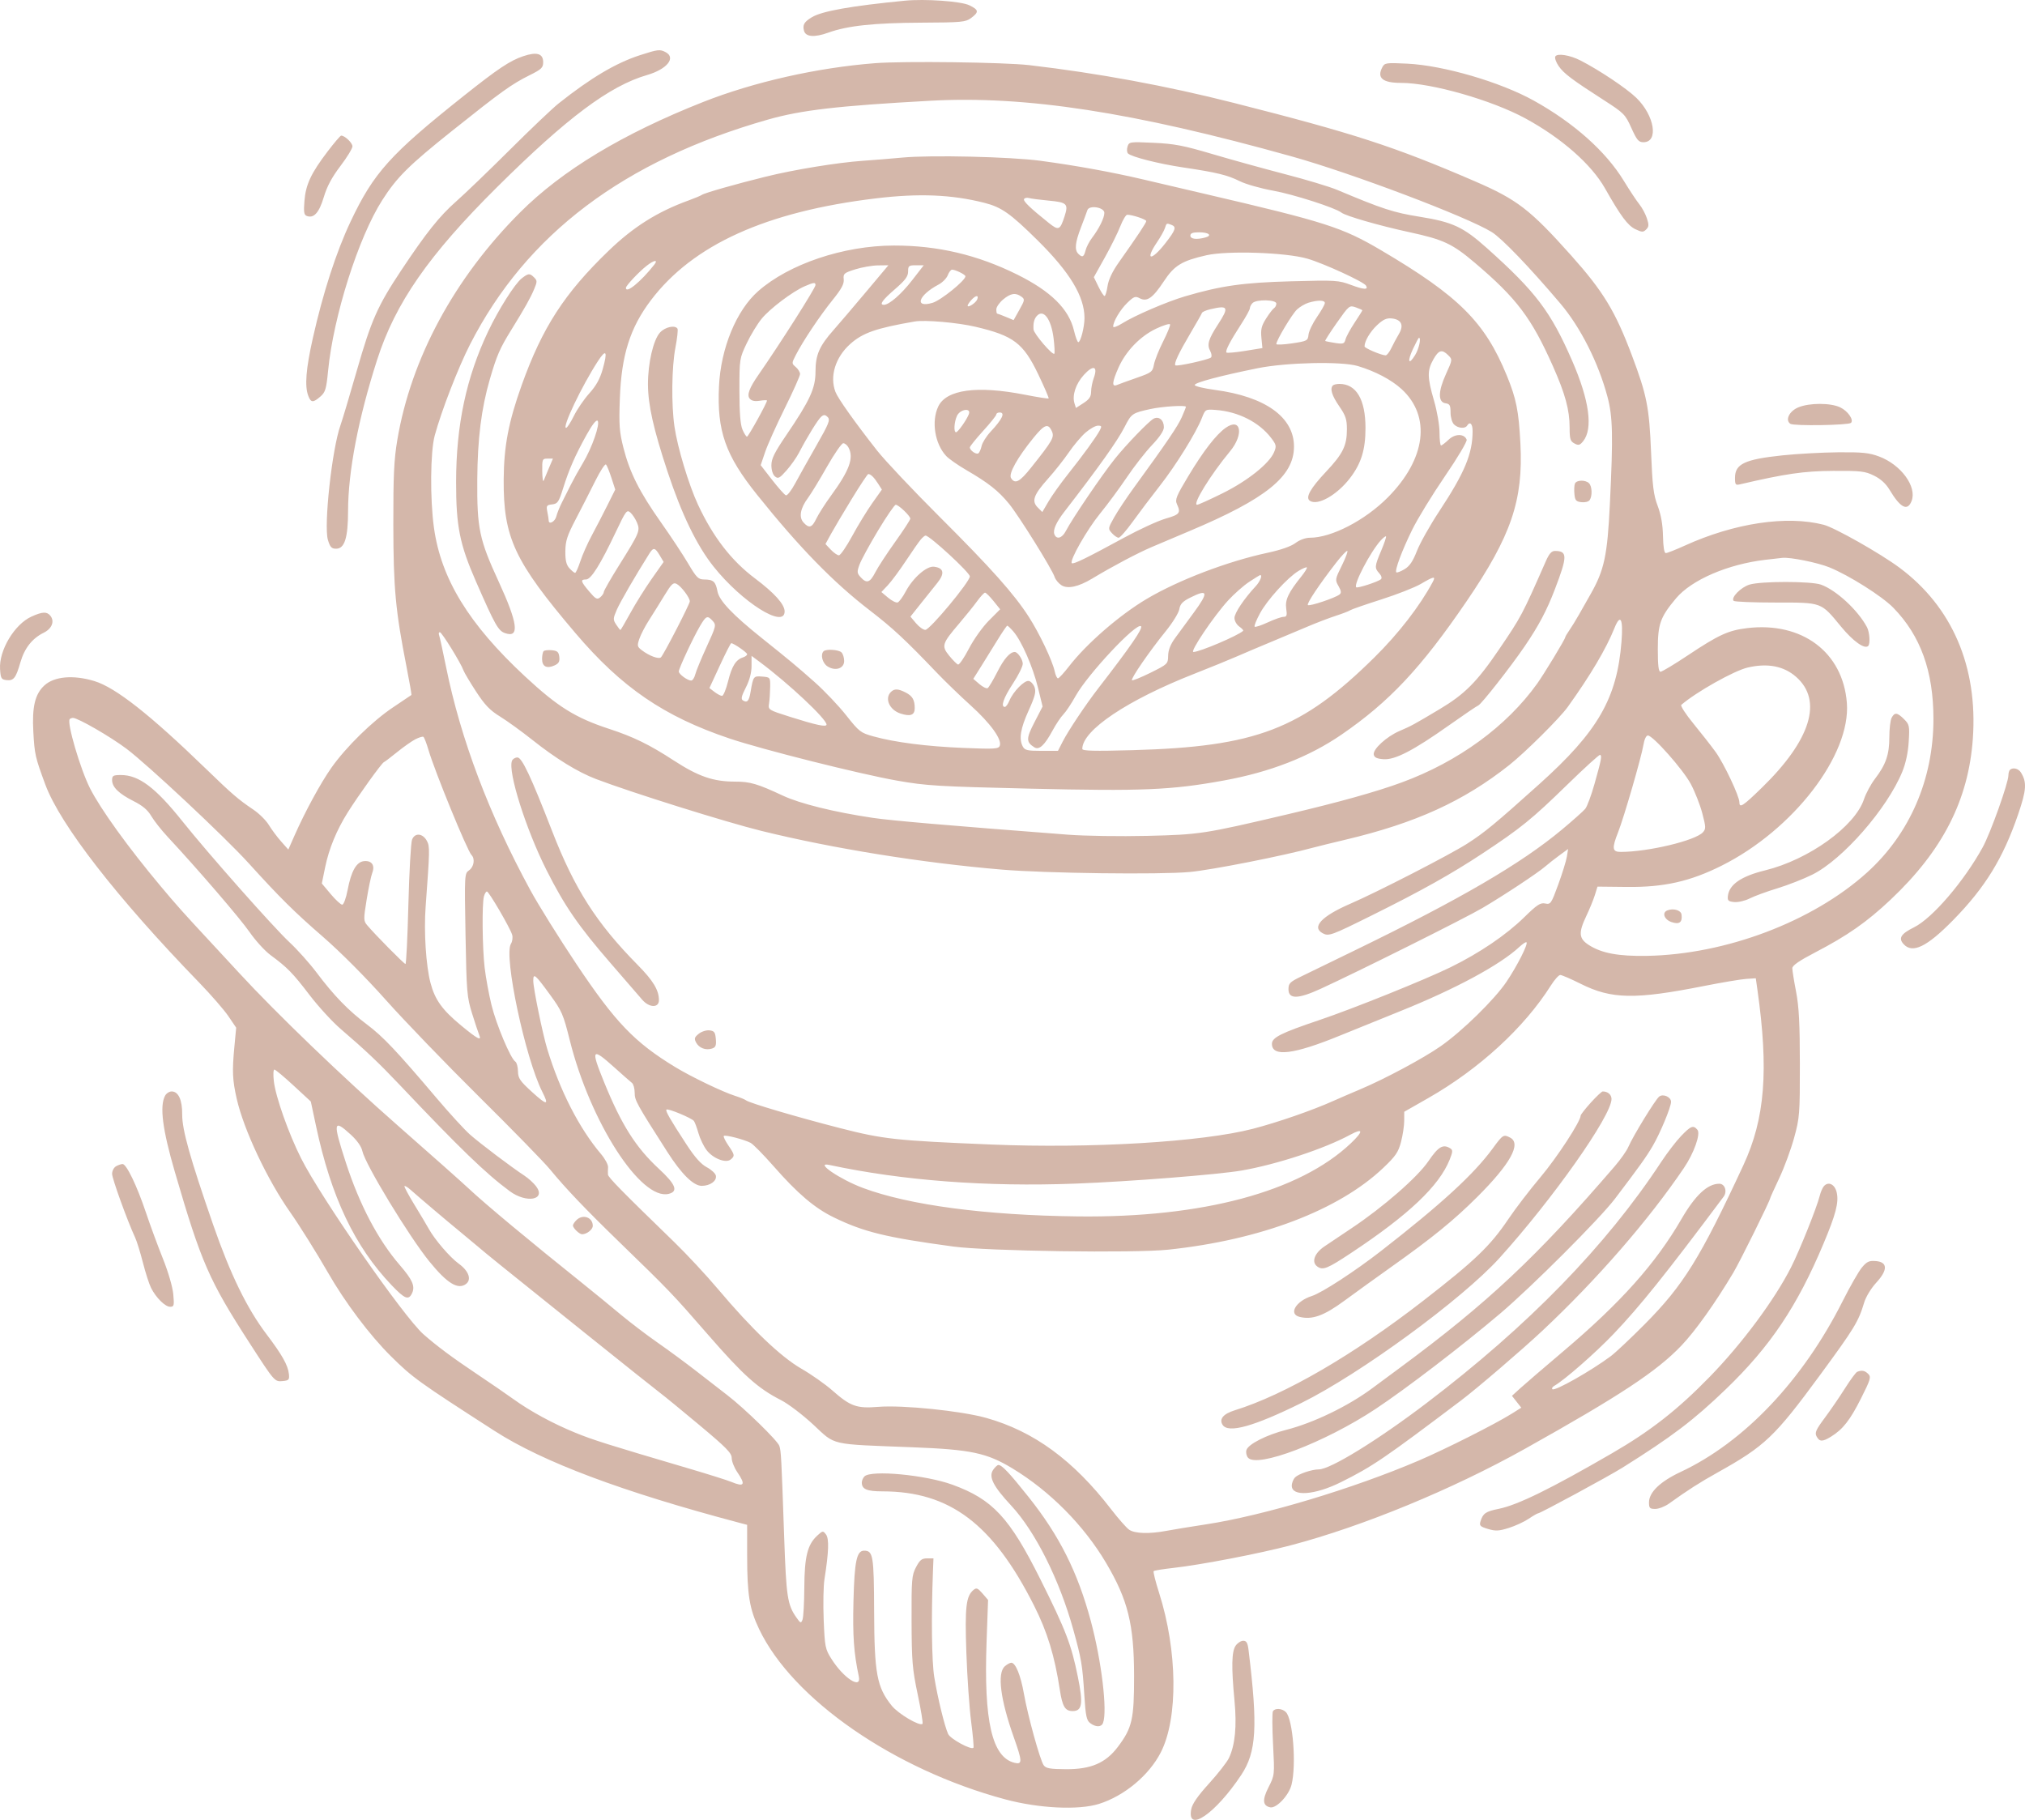 <svg width="158" height="142" viewBox="0 0 158 142" fill="none" xmlns="http://www.w3.org/2000/svg">
<path fill-rule="evenodd" clip-rule="evenodd" d="M70.597 0.054C66.392 0.465 64.128 0.868 63.34 1.347C62.742 1.711 62.611 1.937 62.731 2.398C62.857 2.882 63.55 2.937 64.622 2.549C66.117 2.007 68.185 1.786 71.917 1.768C75.02 1.754 75.341 1.724 75.763 1.41C76.397 0.938 76.376 0.774 75.634 0.412C74.988 0.098 72.188 -0.102 70.597 0.054ZM49.949 4.301C48.064 4.909 46.108 6.068 43.585 8.071C43.112 8.447 41.402 10.072 39.786 11.683C38.169 13.293 36.29 15.101 35.61 15.7C34.288 16.865 33.267 18.144 31.304 21.097C29.464 23.866 28.968 24.985 27.849 28.888C27.288 30.843 26.71 32.776 26.565 33.184C25.905 35.034 25.251 41.014 25.586 42.129C25.755 42.692 25.869 42.815 26.224 42.815C26.888 42.815 27.154 41.975 27.158 39.863C27.163 36.779 27.958 32.65 29.427 28.07C30.846 23.646 33.453 19.894 38.785 14.601C44.243 9.184 47.566 6.701 50.488 5.854C52.035 5.406 52.764 4.512 51.941 4.073C51.491 3.834 51.343 3.851 49.949 4.301ZM40.819 4.387C39.783 4.738 38.86 5.354 36.187 7.479C30.445 12.044 29.158 13.475 27.351 17.296C26.237 19.653 25.199 22.86 24.41 26.378C23.869 28.791 23.763 30.127 24.054 30.888C24.26 31.428 24.429 31.437 24.998 30.942C25.387 30.603 25.46 30.36 25.6 28.927C26.014 24.677 27.961 18.539 29.82 15.625C30.962 13.833 31.899 12.903 35.28 10.205C39.14 7.125 39.919 6.566 41.335 5.862C42.249 5.408 42.381 5.281 42.381 4.853C42.381 4.173 41.885 4.026 40.819 4.387ZM121.356 4.4C121.288 4.51 121.403 4.848 121.611 5.151C122.014 5.736 122.635 6.204 125.187 7.844C126.705 8.82 126.812 8.929 127.287 9.984C127.715 10.934 127.852 11.097 128.229 11.097C129.431 11.097 129.1 9.019 127.677 7.636C126.917 6.896 124.779 5.467 123.307 4.714C122.493 4.298 121.517 4.141 121.356 4.4ZM68.274 4.93C63.752 5.282 58.802 6.401 54.854 7.961C48.585 10.44 43.866 13.287 40.58 16.574C35.45 21.703 32.072 27.965 31 34.328C30.742 35.854 30.683 37.113 30.689 40.929C30.697 45.922 30.856 47.632 31.724 52.055C31.954 53.229 32.124 54.207 32.1 54.228C32.077 54.25 31.44 54.679 30.684 55.181C29.07 56.255 27.007 58.275 25.853 59.911C25.013 61.103 23.801 63.334 22.966 65.225L22.496 66.29L21.932 65.653C21.622 65.304 21.192 64.727 20.977 64.372C20.762 64.017 20.225 63.483 19.784 63.185C18.576 62.369 18.119 61.975 16.058 59.978C11.696 55.752 9.019 53.647 7.367 53.144C5.727 52.644 4.23 52.775 3.46 53.486C2.731 54.158 2.493 55.157 2.6 57.091C2.697 58.863 2.751 59.098 3.538 61.222C4.698 64.355 9.13 70.059 15.547 76.676C16.461 77.619 17.483 78.795 17.819 79.29L18.428 80.189L18.286 81.69C18.107 83.584 18.138 84.274 18.47 85.735C19.017 88.151 20.865 92.07 22.645 94.592C23.335 95.57 24.74 97.814 25.582 99.285C26.927 101.631 28.849 104.186 30.501 105.823C32.189 107.495 32.644 107.823 38.596 111.655C42.359 114.077 48.514 116.388 57.65 118.809L58.295 118.98L58.296 121.402C58.297 124.435 58.477 125.535 59.226 127.108C61.839 132.591 69.76 138.075 78.425 140.398C81.067 141.107 84.156 141.256 85.755 140.752C87.733 140.128 89.662 138.517 90.574 136.728C91.936 134.057 91.877 128.801 90.436 124.28C90.155 123.4 89.965 122.639 90.014 122.591C90.063 122.543 90.737 122.432 91.512 122.346C93.708 122.101 98.238 121.229 100.741 120.569C106.33 119.096 113.327 116.211 118.982 113.048C126.402 108.898 129.289 106.993 131.198 104.986C132.288 103.841 133.825 101.682 135.241 99.307C135.766 98.427 138.125 93.656 138.125 93.475C138.125 93.441 138.442 92.742 138.829 91.922C139.216 91.103 139.736 89.69 139.985 88.783C140.415 87.215 140.437 86.933 140.434 83.02C140.432 79.862 140.364 78.551 140.139 77.382C139.977 76.545 139.845 75.721 139.845 75.551C139.845 75.335 140.372 74.97 141.622 74.319C144.147 73.005 145.664 71.945 147.512 70.201C151.572 66.373 153.59 62.424 153.93 57.645C154.329 52.021 152.32 47.343 148.19 44.282C146.69 43.17 143.146 41.166 142.291 40.946C139.399 40.202 135.33 40.813 131.452 42.574C130.746 42.895 130.081 43.157 129.974 43.157C129.85 43.157 129.771 42.681 129.754 41.828C129.735 40.923 129.603 40.173 129.339 39.471C129.013 38.606 128.931 37.939 128.823 35.271C128.682 31.777 128.494 30.826 127.327 27.727C126.026 24.27 125.09 22.731 122.584 19.926C119.38 16.342 118.374 15.568 115.046 14.132C108.786 11.43 105.662 10.415 96.231 8.02C91.03 6.699 85.637 5.704 80.317 5.084C78.361 4.856 70.512 4.756 68.274 4.93ZM107.862 5.234C107.408 6.08 107.866 6.468 109.322 6.468C111.695 6.468 116.404 7.815 119.028 9.244C121.844 10.778 124.167 12.821 125.23 14.698C126.446 16.846 127.009 17.605 127.598 17.883C128.12 18.13 128.214 18.132 128.443 17.904C128.658 17.69 128.666 17.543 128.495 17.025C128.381 16.683 128.117 16.193 127.907 15.936C127.698 15.679 127.149 14.851 126.689 14.097C125.295 11.811 122.8 9.59 119.678 7.853C117.067 6.401 112.634 5.105 109.798 4.967C108.165 4.887 108.04 4.904 107.862 5.234ZM72.575 7.862C65.365 8.259 62.529 8.588 59.93 9.328C48.681 12.531 41.079 18.266 36.678 26.869C35.754 28.674 34.442 32.058 33.919 33.985C33.576 35.25 33.545 38.937 33.86 41.186C34.417 45.172 36.583 48.706 40.962 52.776C43.524 55.156 44.892 56.009 47.542 56.877C49.433 57.496 50.674 58.103 52.563 59.333C54.495 60.59 55.651 60.988 57.363 60.988C58.53 60.988 59.113 61.16 61.074 62.078C62.422 62.709 65.069 63.364 68.101 63.816C69.518 64.028 73.868 64.402 83.328 65.128C84.661 65.23 87.428 65.272 89.522 65.221C93.621 65.121 93.938 65.073 100.447 63.542C104.472 62.595 107.413 61.774 109.393 61.043C113.789 59.422 117.551 56.674 119.937 53.342C120.48 52.583 122.125 49.868 122.125 49.73C122.125 49.681 122.268 49.435 122.444 49.185C122.62 48.934 122.959 48.383 123.199 47.958C123.438 47.534 123.837 46.829 124.087 46.393C125.175 44.485 125.416 43.364 125.612 39.3C125.87 33.962 125.836 32.511 125.421 30.953C124.712 28.296 123.317 25.535 121.746 23.682C119.336 20.837 117.177 18.59 116.388 18.104C114.441 16.906 105.48 13.517 100.791 12.206C88.399 8.741 80.025 7.452 72.575 7.862ZM25.557 11.825C24.27 13.515 23.857 14.398 23.754 15.674C23.684 16.542 23.719 16.767 23.935 16.85C24.483 17.059 24.898 16.601 25.261 15.389C25.511 14.55 25.893 13.835 26.557 12.961C27.075 12.28 27.499 11.586 27.499 11.419C27.499 11.146 26.906 10.582 26.619 10.582C26.555 10.582 26.077 11.142 25.557 11.825ZM87.975 11.436C87.908 11.646 87.924 11.888 88.011 11.974C88.281 12.243 90.407 12.781 92.329 13.067C94.941 13.456 95.772 13.658 96.736 14.139C97.202 14.372 98.377 14.706 99.347 14.88C100.904 15.159 104.192 16.216 104.662 16.587C104.999 16.854 107.624 17.61 109.977 18.119C112.626 18.693 113.317 19.016 115.071 20.503C118.331 23.267 119.495 24.808 121.165 28.569C122.129 30.74 122.469 31.99 122.469 33.361C122.469 34.255 122.521 34.43 122.844 34.602C123.163 34.772 123.266 34.746 123.523 34.429C124.311 33.459 124.009 31.232 122.672 28.16C120.996 24.311 119.832 22.772 116.017 19.36C114.171 17.709 113.345 17.324 110.763 16.911C108.731 16.586 107.87 16.306 104.315 14.809C103.746 14.569 101.927 14.022 100.272 13.592C98.618 13.162 96.064 12.455 94.597 12.021C92.343 11.353 91.634 11.217 90.013 11.143C88.146 11.057 88.093 11.065 87.975 11.436ZM70.424 12.294C69.573 12.374 68.179 12.488 67.328 12.546C65.356 12.682 61.971 13.235 59.758 13.781C57.432 14.355 54.978 15.054 54.768 15.203C54.674 15.269 54.209 15.464 53.736 15.636C51.298 16.52 49.427 17.697 47.486 19.568C44.036 22.893 42.317 25.551 40.708 30.042C39.678 32.918 39.317 34.809 39.3 37.414C39.271 41.948 40.128 43.783 44.89 49.391C48.497 53.639 51.805 55.903 56.919 57.623C59.504 58.492 67.065 60.393 69.994 60.91C72.278 61.313 73.159 61.366 80.403 61.537C89.157 61.743 91.382 61.649 95.492 60.9C99.102 60.242 102.136 59.06 104.662 57.327C108.401 54.762 110.879 52.122 114.422 46.929C117.913 41.814 118.861 39.033 118.629 34.595C118.497 32.06 118.307 31.109 117.571 29.311C115.86 25.129 113.824 23.099 107.747 19.52C104.727 17.74 103.421 17.322 94.081 15.145C92.614 14.803 90.447 14.295 89.264 14.017C86.768 13.43 83.977 12.922 81.177 12.545C78.846 12.232 72.63 12.086 70.424 12.294ZM68.36 15.476C59.781 16.504 54.056 19.098 50.776 23.441C49.16 25.581 48.487 27.712 48.364 31.08C48.287 33.164 48.325 33.686 48.642 34.938C49.13 36.866 49.894 38.383 51.57 40.757C52.336 41.842 53.291 43.288 53.693 43.97C54.341 45.069 54.483 45.212 54.94 45.216C55.664 45.222 55.837 45.377 55.982 46.149C56.117 46.865 57.164 47.968 59.413 49.767C61.63 51.54 62.214 52.027 63.558 53.22C64.323 53.899 65.432 55.066 66.021 55.811C67.034 57.092 67.15 57.183 68.141 57.457C69.834 57.926 72.3 58.242 75.194 58.36C77.608 58.458 77.91 58.44 78.007 58.188C78.195 57.702 77.282 56.438 75.735 55.041C74.92 54.304 73.74 53.165 73.113 52.509C70.631 49.911 69.662 49.01 67.865 47.627C65.016 45.435 62.368 42.719 59.078 38.614C56.594 35.516 55.933 33.633 56.099 30.139C56.24 27.169 57.454 24.22 59.153 22.722C61.557 20.601 65.821 19.165 69.736 19.159C73.163 19.154 76.264 19.883 79.367 21.423C82 22.73 83.396 24.108 83.798 25.798C83.915 26.293 84.067 26.698 84.135 26.698C84.314 26.698 84.617 25.513 84.617 24.813C84.617 23.13 83.473 21.238 80.946 18.742C78.829 16.649 78.135 16.162 76.79 15.822C74.246 15.179 71.705 15.075 68.36 15.476ZM79.903 15.529C79.808 15.682 80.361 16.218 81.829 17.393C82.601 18.011 82.711 17.965 83.063 16.876C83.376 15.907 83.257 15.788 81.837 15.655C81.143 15.59 80.446 15.499 80.289 15.453C80.131 15.407 79.957 15.441 79.903 15.529ZM84.841 16.401C84.795 16.548 84.57 17.152 84.343 17.742C83.884 18.934 83.828 19.499 84.137 19.806C84.448 20.116 84.569 20.059 84.699 19.541C84.764 19.281 84.993 18.838 85.209 18.555C85.757 17.833 86.167 17.002 86.167 16.61C86.167 16.169 84.975 15.981 84.841 16.401ZM87.412 17.655C87.22 18.15 86.676 19.246 86.204 20.092L85.347 21.628L85.705 22.363C85.902 22.767 86.117 23.098 86.182 23.098C86.247 23.098 86.352 22.751 86.416 22.326C86.492 21.82 86.792 21.186 87.288 20.483C88.794 18.351 89.436 17.385 89.436 17.25C89.436 17.119 88.352 16.757 87.954 16.756C87.849 16.755 87.605 17.16 87.412 17.655ZM90.893 17.799C90.83 17.997 90.554 18.49 90.279 18.896C89.299 20.343 89.818 20.401 90.934 18.969C91.728 17.951 91.81 17.701 91.4 17.544C91.02 17.399 91.02 17.399 90.893 17.799ZM92.877 18.383C92.877 18.653 93.355 18.715 94.036 18.533C94.619 18.377 94.322 18.126 93.555 18.126C93.067 18.126 92.877 18.198 92.877 18.383ZM94.135 19.916C92.212 20.352 91.626 20.71 90.809 21.949C89.946 23.257 89.493 23.575 88.923 23.271C88.584 23.091 88.47 23.133 87.962 23.624C87.406 24.16 86.855 25.087 86.855 25.484C86.855 25.588 87.168 25.477 87.55 25.237C88.522 24.625 91.049 23.538 92.462 23.122C95.289 22.292 96.988 22.051 100.74 21.949C104.241 21.854 104.43 21.866 105.434 22.24C106.425 22.61 106.791 22.623 106.58 22.283C106.393 21.98 103.257 20.542 101.995 20.179C100.314 19.696 95.775 19.544 94.135 19.916ZM50.458 20.736C49.856 21.207 48.844 22.282 48.837 22.455C48.819 22.95 49.995 21.992 51.047 20.655C51.378 20.234 51.038 20.281 50.458 20.736ZM66.725 21.018C65.853 21.294 65.783 21.355 65.831 21.793C65.87 22.153 65.661 22.542 64.96 23.412C63.976 24.631 62.648 26.618 62.095 27.698C61.762 28.348 61.762 28.359 62.091 28.64C62.275 28.796 62.424 29.042 62.424 29.186C62.424 29.329 61.889 30.528 61.234 31.85C60.58 33.171 59.888 34.712 59.698 35.274L59.352 36.295L60.243 37.442C60.733 38.072 61.219 38.616 61.322 38.65C61.426 38.683 61.751 38.265 62.044 37.719C62.338 37.174 63.084 35.842 63.702 34.759C64.677 33.052 64.793 32.758 64.58 32.545C64.385 32.351 64.282 32.343 64.082 32.508C63.829 32.718 62.976 34.1 62.337 35.334C62.149 35.698 61.714 36.314 61.372 36.702C60.828 37.318 60.713 37.378 60.468 37.176C60.3 37.037 60.188 36.686 60.188 36.302C60.188 35.794 60.427 35.31 61.341 33.966C63.196 31.239 63.629 30.3 63.629 28.994C63.629 27.695 63.931 26.999 65.041 25.747C65.454 25.28 66.586 23.953 67.555 22.798L69.318 20.698L68.495 20.708C68.042 20.714 67.246 20.854 66.725 21.018ZM70.855 21.186C70.855 21.57 70.632 21.868 69.822 22.57C68.837 23.424 68.583 23.784 68.965 23.784C69.374 23.784 70.316 22.966 71.165 21.872L72.076 20.698H71.466C70.909 20.698 70.855 20.741 70.855 21.186ZM73.949 21.476C73.857 21.716 73.533 22.044 73.229 22.205C71.645 23.043 71.315 24.06 72.767 23.627C73.412 23.434 75.328 21.886 75.328 21.558C75.328 21.426 74.549 21.041 74.283 21.041C74.191 21.041 74.04 21.237 73.949 21.476ZM40.703 21.724C40.17 22.141 38.895 24.157 38.087 25.859C36.382 29.449 35.59 33.173 35.587 37.61C35.584 41.064 35.865 42.468 37.143 45.386C38.635 48.793 38.874 49.217 39.41 49.403C40.555 49.799 40.411 48.646 38.911 45.386C37.392 42.086 37.214 41.237 37.239 37.414C37.26 34.234 37.559 31.855 38.225 29.573C38.763 27.728 38.999 27.187 39.888 25.749C40.964 24.009 41.384 23.26 41.682 22.55C41.921 21.98 41.921 21.892 41.678 21.651C41.332 21.306 41.226 21.314 40.703 21.724ZM62.788 22.335C61.847 22.742 60.085 24.071 59.431 24.866C59.097 25.272 58.57 26.139 58.259 26.794C57.7 27.97 57.693 28.015 57.693 30.47C57.693 32.191 57.766 33.128 57.929 33.514C58.059 33.82 58.219 34.071 58.284 34.071C58.39 34.071 59.844 31.445 59.844 31.254C59.844 31.212 59.589 31.219 59.277 31.27C58.888 31.332 58.641 31.279 58.492 31.1C58.263 30.825 58.464 30.276 59.163 29.27C60.871 26.811 63.629 22.472 63.629 22.243C63.629 22.016 63.49 22.031 62.788 22.335ZM78.266 23.37C77.975 23.615 77.737 23.962 77.737 24.142C77.737 24.322 77.766 24.47 77.802 24.47C77.837 24.47 78.141 24.584 78.477 24.724L79.087 24.978L79.539 24.171C79.964 23.415 79.973 23.351 79.692 23.145C79.241 22.817 78.853 22.878 78.266 23.37ZM75.785 23.412C75.628 23.584 75.5 23.78 75.5 23.846C75.5 24.054 76.142 23.637 76.249 23.36C76.386 23.002 76.131 23.03 75.785 23.412ZM97.728 23.647C97.615 23.76 97.522 23.941 97.522 24.049C97.522 24.157 97.216 24.718 96.841 25.295C95.971 26.637 95.58 27.392 95.696 27.508C95.746 27.558 96.397 27.5 97.143 27.38L98.499 27.16L98.421 26.356C98.358 25.704 98.427 25.421 98.786 24.854C99.029 24.47 99.309 24.106 99.407 24.045C99.506 23.985 99.586 23.824 99.586 23.688C99.586 23.375 98.035 23.341 97.728 23.647ZM102.102 23.618C101.829 23.7 101.422 23.939 101.197 24.149C100.81 24.511 99.586 26.558 99.586 26.843C99.586 26.916 100.139 26.893 100.815 26.792C101.994 26.615 102.046 26.587 102.097 26.11C102.126 25.836 102.425 25.215 102.761 24.728C103.097 24.242 103.371 23.754 103.371 23.643C103.371 23.412 102.827 23.402 102.102 23.618ZM104.31 25.181C103.778 25.938 103.369 26.578 103.4 26.604C103.432 26.629 103.778 26.7 104.17 26.76C104.809 26.857 104.893 26.828 104.982 26.483C105.037 26.272 105.354 25.687 105.689 25.183C106.023 24.68 106.296 24.244 106.296 24.214C106.296 24.185 106.067 24.081 105.787 23.983C105.286 23.809 105.26 23.831 104.31 25.181ZM94.43 24.131C94.101 24.208 93.811 24.335 93.784 24.414C93.758 24.493 93.354 25.204 92.887 25.995C91.966 27.555 91.579 28.378 91.708 28.506C91.815 28.612 94.295 28.067 94.484 27.896C94.564 27.823 94.538 27.594 94.426 27.387C94.161 26.893 94.284 26.469 95.021 25.333C95.918 23.951 95.843 23.799 94.43 24.131ZM80.871 24.684C80.681 24.914 80.608 25.237 80.641 25.707C80.664 26.047 82.158 27.783 82.266 27.595C82.305 27.526 82.278 26.987 82.206 26.397C82.017 24.854 81.392 24.052 80.871 24.684ZM107.443 25.374C106.9 25.885 106.468 26.618 106.468 27.029C106.468 27.167 107.791 27.727 108.116 27.727C108.211 27.727 108.408 27.476 108.554 27.17C108.7 26.864 108.967 26.363 109.149 26.059C109.558 25.373 109.347 24.923 108.581 24.846C108.184 24.807 107.914 24.932 107.443 25.374ZM71.371 25.085C68.35 25.608 67.306 25.973 66.332 26.848C65.179 27.883 64.723 29.367 65.185 30.578C65.381 31.09 66.68 32.921 68.431 35.151C69.038 35.924 71.237 38.254 73.316 40.329C77.343 44.347 79.115 46.334 80.271 48.13C81.094 49.407 82.116 51.555 82.29 52.373C82.356 52.68 82.471 52.93 82.547 52.93C82.622 52.93 83.01 52.509 83.408 51.995C84.785 50.216 87.349 47.991 89.472 46.731C91.944 45.266 95.769 43.805 98.898 43.133C99.935 42.911 100.733 42.632 101.08 42.37C101.408 42.123 101.862 41.958 102.211 41.958C103.891 41.958 106.51 40.6 108.288 38.808C111.261 35.813 111.68 32.483 109.352 30.355C108.555 29.626 107.284 28.959 105.932 28.558C104.663 28.182 100.371 28.278 98.124 28.732C95.19 29.326 93.212 29.854 93.216 30.042C93.218 30.136 93.931 30.308 94.8 30.424C98.73 30.949 100.963 32.55 100.963 34.842C100.963 37.165 98.792 38.919 92.791 41.445C91.844 41.843 90.528 42.401 89.866 42.683C88.739 43.164 86.805 44.188 85.221 45.143C84.139 45.794 83.295 45.975 82.811 45.659C82.589 45.514 82.356 45.231 82.292 45.031C82.097 44.421 79.494 40.241 78.723 39.301C77.894 38.291 77.119 37.679 75.414 36.688C74.751 36.304 74.039 35.807 73.831 35.585C72.939 34.634 72.656 32.875 73.208 31.716C73.837 30.395 76.239 30.068 79.962 30.798C80.95 30.991 81.785 31.122 81.819 31.088C81.853 31.055 81.487 30.206 81.006 29.202C79.839 26.767 79.082 26.195 76.102 25.495C74.713 25.169 72.164 24.948 71.371 25.085ZM90.21 25.644C88.966 26.233 87.844 27.394 87.27 28.687C86.766 29.823 86.733 30.216 87.156 30.037C87.322 29.967 88.012 29.717 88.69 29.48C89.853 29.075 89.929 29.016 90.037 28.443C90.1 28.109 90.42 27.303 90.749 26.653C91.078 26.002 91.324 25.399 91.295 25.313C91.266 25.227 90.778 25.376 90.21 25.644ZM51.502 25.941C50.978 26.503 50.552 28.331 50.557 29.99C50.562 31.59 50.986 33.483 52.089 36.814C53.186 40.13 54.372 42.575 55.682 44.217C57.895 46.992 61.22 49.088 61.22 47.707C61.22 47.155 60.425 46.27 58.908 45.132C57.067 43.751 55.633 41.895 54.462 39.381C53.739 37.826 52.861 34.917 52.626 33.293C52.373 31.551 52.408 28.64 52.7 27.12C52.84 26.392 52.912 25.729 52.862 25.647C52.674 25.344 51.902 25.51 51.502 25.941ZM110.254 27.212C109.786 28.208 109.898 28.549 110.415 27.704C110.713 27.218 110.903 26.356 110.713 26.356C110.682 26.356 110.475 26.741 110.254 27.212ZM46.65 28.184C45.393 30.118 43.835 33.385 44.17 33.385C44.252 33.385 44.525 32.965 44.777 32.452C45.029 31.939 45.571 31.147 45.981 30.692C46.515 30.101 46.812 29.564 47.025 28.809C47.424 27.392 47.3 27.185 46.65 28.184ZM111.833 28.051C111.351 28.906 111.36 29.445 111.888 31.259C112.13 32.091 112.318 33.179 112.318 33.747C112.318 34.302 112.372 34.757 112.437 34.757C112.503 34.757 112.769 34.554 113.028 34.307C113.531 33.827 114.252 33.828 114.437 34.307C114.488 34.44 113.731 35.712 112.74 37.161C111.756 38.599 110.606 40.478 110.184 41.338C109.38 42.974 108.807 44.516 108.949 44.658C108.995 44.704 109.278 44.597 109.577 44.421C109.98 44.184 110.234 43.812 110.557 42.986C110.796 42.373 111.577 40.984 112.292 39.9C114.284 36.878 114.899 35.401 114.899 33.634C114.899 33.063 114.689 32.858 114.468 33.214C114.308 33.472 113.753 33.419 113.448 33.116C113.296 32.964 113.178 32.557 113.178 32.185C113.178 31.629 113.116 31.514 112.791 31.468C112.192 31.383 112.202 30.547 112.817 29.195C113.332 28.064 113.333 28.053 112.999 27.72C112.508 27.231 112.255 27.303 111.833 28.051ZM84.569 29.252C83.934 29.953 83.638 30.853 83.838 31.479L83.95 31.832L84.54 31.451C84.99 31.161 85.131 30.951 85.132 30.568C85.133 30.292 85.227 29.81 85.341 29.497C85.68 28.563 85.302 28.444 84.569 29.252ZM104.002 30.07C103.752 30.319 103.915 30.862 104.49 31.694C104.996 32.428 105.092 32.714 105.092 33.495C105.092 34.776 104.78 35.411 103.465 36.806C102.233 38.114 101.834 38.831 102.203 39.076C102.812 39.481 104.321 38.628 105.334 37.306C106.212 36.16 106.542 35.09 106.542 33.393C106.541 31.169 105.824 29.956 104.51 29.956C104.294 29.956 104.065 30.008 104.002 30.07ZM140.317 31.784C139.605 32.078 139.265 32.779 139.693 33.069C139.962 33.251 144.235 33.183 144.424 32.994C144.659 32.76 144.174 32.065 143.577 31.783C142.821 31.426 141.183 31.426 140.317 31.784ZM89.767 31.915C88.331 32.23 88.284 32.262 87.736 33.334C87.183 34.414 85.76 36.416 83.045 39.93C82.406 40.757 82.14 41.359 82.268 41.689C82.434 42.121 82.868 41.999 83.158 41.439C83.662 40.469 85.989 37.043 86.999 35.785C87.881 34.687 89.638 32.867 90.006 32.671C90.417 32.451 90.812 32.776 90.812 33.333C90.812 33.607 90.489 34.093 89.886 34.727C89.377 35.262 88.493 36.394 87.922 37.243C87.351 38.091 86.411 39.364 85.833 40.072C84.818 41.315 83.432 43.747 83.628 43.942C83.741 44.055 84.764 43.556 87.715 41.95C88.898 41.306 90.35 40.639 90.941 40.468C92.051 40.147 92.146 40.027 91.831 39.339C91.668 38.984 91.781 38.707 92.721 37.145C93.901 35.183 94.882 33.916 95.629 33.385C96.822 32.539 97.076 33.884 95.975 35.213C94.447 37.057 93.013 39.386 93.404 39.386C93.501 39.386 94.398 38.981 95.396 38.486C97.35 37.517 99.043 36.164 99.411 35.279C99.608 34.805 99.586 34.703 99.172 34.162C98.234 32.937 96.602 32.114 94.859 31.987C94.054 31.928 94.045 31.933 93.778 32.614C93.32 33.779 91.748 36.311 90.479 37.928C89.813 38.777 88.866 40.031 88.374 40.715C87.882 41.398 87.39 41.958 87.28 41.958C87.17 41.958 86.936 41.798 86.759 41.603C86.443 41.255 86.446 41.233 86.937 40.36C87.212 39.871 87.906 38.827 88.48 38.04C91.014 34.558 91.903 33.251 92.207 32.556C92.386 32.148 92.532 31.781 92.532 31.742C92.532 31.597 90.696 31.712 89.767 31.915ZM74.667 32.45C74.443 32.941 74.4 33.729 74.597 33.727C74.744 33.725 75.424 32.762 75.595 32.313C75.792 31.794 74.908 31.924 74.667 32.45ZM77.737 32.339C77.737 32.424 77.272 33.004 76.704 33.628C76.136 34.253 75.672 34.83 75.672 34.91C75.672 35.141 76.156 35.483 76.33 35.375C76.417 35.322 76.533 35.064 76.589 34.803C76.644 34.542 76.963 34.035 77.297 33.678C78.21 32.7 78.451 32.185 77.995 32.185C77.853 32.185 77.737 32.254 77.737 32.339ZM45.768 33.928C44.87 35.549 44.403 36.613 43.937 38.1C43.599 39.176 43.51 39.306 43.081 39.356C42.646 39.407 42.611 39.461 42.706 39.935C42.764 40.222 42.811 40.525 42.811 40.607C42.811 40.969 43.301 40.714 43.406 40.297C43.469 40.044 43.671 39.543 43.855 39.183C44.038 38.823 44.351 38.2 44.551 37.8C44.751 37.399 45.17 36.647 45.482 36.128C46.191 34.95 46.849 33.054 46.626 32.832C46.525 32.731 46.203 33.141 45.768 33.928ZM80.639 34.16C79.38 35.709 78.675 36.971 78.885 37.303C79.2 37.8 79.557 37.612 80.464 36.471C82.143 34.361 82.284 34.112 82.067 33.638C81.779 33.007 81.491 33.112 80.639 34.16ZM84.696 33.758C84.354 34.057 83.767 34.753 83.392 35.304C83.016 35.855 82.286 36.778 81.768 37.356C80.646 38.61 80.471 39.101 80.971 39.599L81.326 39.953L81.811 39.125C82.078 38.67 82.76 37.713 83.328 36.998C84.516 35.504 85.516 34.128 85.806 33.588C85.981 33.261 85.963 33.214 85.663 33.214C85.473 33.214 85.038 33.459 84.696 33.758ZM64.519 36.428C63.944 37.442 63.28 38.532 63.044 38.85C62.443 39.659 62.316 40.354 62.693 40.769C63.13 41.25 63.354 41.181 63.7 40.457C63.87 40.104 64.38 39.305 64.834 38.682C66.283 36.697 66.637 35.724 66.203 34.917C66.105 34.734 65.922 34.585 65.795 34.585C65.669 34.585 65.095 35.414 64.519 36.428ZM139.071 35.531C136.121 35.844 135.372 36.199 135.372 37.289C135.372 37.817 135.415 37.873 135.759 37.792C139.312 36.963 140.749 36.755 143.028 36.742C145.191 36.73 145.517 36.767 146.218 37.112C146.734 37.365 147.143 37.736 147.423 38.203C148.278 39.635 148.834 39.918 149.153 39.086C149.581 37.972 148.324 36.256 146.612 35.618C145.837 35.329 145.304 35.274 143.409 35.292C142.159 35.303 140.207 35.411 139.071 35.531ZM42.309 36.771C42.316 37.313 42.367 37.641 42.421 37.5C42.476 37.358 42.66 36.915 42.832 36.514L43.143 35.785H42.719C42.316 35.785 42.296 35.834 42.309 36.771ZM46.445 37.529C46.055 38.315 45.373 39.651 44.929 40.5C44.255 41.789 44.12 42.203 44.111 43.011C44.104 43.731 44.185 44.07 44.429 44.34C44.609 44.538 44.808 44.701 44.871 44.701C44.934 44.701 45.117 44.296 45.278 43.801C45.439 43.306 45.841 42.399 46.171 41.786C46.501 41.173 47.048 40.115 47.388 39.435L48.004 38.199L47.709 37.292C47.547 36.794 47.356 36.322 47.284 36.244C47.213 36.166 46.835 36.744 46.445 37.529ZM66.468 38.914C65.819 39.975 65.09 41.204 64.847 41.646L64.407 42.449L64.822 42.889C65.05 43.131 65.336 43.329 65.456 43.329C65.577 43.329 66.041 42.654 66.489 41.829C66.936 41.004 67.641 39.85 68.055 39.265L68.809 38.202L68.502 37.722C68.2 37.248 67.937 36.993 67.746 36.988C67.692 36.987 67.117 37.853 66.468 38.914ZM122.881 37.741C122.83 37.873 122.813 38.24 122.844 38.555C122.891 39.045 122.972 39.137 123.396 39.185C123.679 39.217 123.956 39.143 124.039 39.014C124.252 38.679 124.22 37.942 123.983 37.706C123.7 37.424 122.995 37.446 122.881 37.741ZM68.507 41.401C67.84 42.509 67.191 43.702 67.064 44.052C66.856 44.623 66.865 44.724 67.15 45.037C67.62 45.555 67.881 45.468 68.295 44.658C68.499 44.257 69.198 43.187 69.847 42.28C70.496 41.373 71.027 40.558 71.027 40.469C71.027 40.258 70.112 39.386 69.89 39.386C69.796 39.386 69.173 40.293 68.507 41.401ZM48.06 41.486C46.841 44.059 46.117 45.215 45.723 45.215C45.266 45.215 45.307 45.366 45.975 46.154C46.479 46.747 46.59 46.805 46.833 46.604C46.987 46.477 47.112 46.292 47.112 46.192C47.112 46.093 47.647 45.157 48.301 44.113C49.9 41.56 49.963 41.408 49.701 40.777C49.585 40.497 49.355 40.147 49.191 39.998C48.912 39.747 48.836 39.847 48.06 41.486ZM71.852 42.086C71.709 42.251 71.183 43.003 70.684 43.758C70.185 44.512 69.55 45.369 69.273 45.663L68.769 46.196L69.3 46.641C69.593 46.886 69.927 47.05 70.044 47.006C70.16 46.961 70.441 46.577 70.667 46.153C71.234 45.087 72.301 44.151 72.871 44.219C73.647 44.312 73.733 44.742 73.127 45.493C72.831 45.859 72.24 46.598 71.813 47.136L71.036 48.114L71.477 48.636C71.719 48.923 72.046 49.153 72.203 49.147C72.562 49.132 75.672 45.392 75.672 44.975C75.672 44.677 72.543 41.793 72.215 41.788C72.158 41.787 71.995 41.921 71.852 42.086ZM107.728 42.172C106.924 43.063 105.595 45.602 105.817 45.823C105.913 45.919 107.529 45.393 107.746 45.196C107.842 45.11 107.79 44.924 107.617 44.734C107.239 44.317 107.249 44.192 107.769 42.962C108.011 42.389 108.179 41.891 108.142 41.854C108.106 41.817 107.919 41.961 107.728 42.172ZM50.662 43.2C49.546 44.973 48.389 46.971 48.124 47.582C47.829 48.264 47.825 48.351 48.08 48.739C48.232 48.97 48.379 49.158 48.407 49.158C48.435 49.158 48.785 48.56 49.185 47.83C49.585 47.099 50.332 45.904 50.845 45.174L51.779 43.847L51.473 43.331C51.107 42.713 50.982 42.693 50.662 43.2ZM104.269 43.886C102.942 45.594 101.936 47.099 102.047 47.21C102.166 47.328 104.179 46.656 104.519 46.385C104.67 46.264 104.649 46.101 104.435 45.728C104.158 45.247 104.166 45.199 104.705 44.109C105.011 43.492 105.195 42.986 105.114 42.986C105.034 42.986 104.654 43.391 104.269 43.886ZM120.608 43.801C118.761 48.001 118.7 48.116 116.942 50.701C115.237 53.21 114.283 54.167 112.326 55.335C110.284 56.553 110.143 56.63 109.191 57.04C108.184 57.474 107.107 58.461 107.187 58.879C107.23 59.106 107.432 59.202 107.945 59.239C108.844 59.305 110.274 58.564 113.081 56.578C114.211 55.778 115.229 55.088 115.344 55.044C115.579 54.954 117.875 52.027 118.953 50.444C120.056 48.825 120.685 47.638 121.319 45.98C122.308 43.395 122.31 42.996 121.33 42.989C121.06 42.987 120.874 43.196 120.608 43.801ZM137.748 43.679C134.825 44.019 131.985 45.243 130.773 46.685C129.544 48.149 129.351 48.688 129.351 50.656C129.351 51.929 129.409 52.416 129.561 52.416C129.677 52.416 130.649 51.831 131.722 51.116C134.091 49.537 134.857 49.186 136.319 49.011C140.603 48.497 143.792 50.887 144.101 54.842C144.419 58.903 139.926 64.745 134.331 67.546C131.873 68.776 129.826 69.237 126.954 69.206L124.643 69.181L124.438 69.843C124.325 70.206 124.03 70.928 123.783 71.447C123.144 72.784 123.181 73.233 123.974 73.741C124.97 74.378 126.276 74.622 128.49 74.584C134.644 74.478 141.423 71.915 145.665 68.09C149.009 65.074 150.856 60.809 150.856 56.102C150.856 52.381 149.855 49.604 147.724 47.419C146.848 46.521 144.275 44.896 142.739 44.27C141.827 43.899 139.689 43.466 139.071 43.528C138.977 43.538 138.381 43.606 137.748 43.679ZM101.32 44.546C100.453 45.072 98.875 46.809 98.305 47.865C98.026 48.382 97.841 48.847 97.893 48.9C97.945 48.952 98.406 48.8 98.916 48.564C99.427 48.327 99.981 48.132 100.148 48.131C100.4 48.13 100.435 48.021 100.357 47.487C100.258 46.804 100.525 46.239 101.546 44.967C101.819 44.627 102.009 44.315 101.968 44.274C101.927 44.233 101.635 44.355 101.32 44.546ZM97.472 45.398C97.033 45.688 96.294 46.339 95.831 46.844C94.706 48.071 92.818 50.873 93.116 50.873C93.6 50.873 96.609 49.593 96.995 49.223C97.037 49.183 96.901 49.032 96.694 48.888C96.487 48.743 96.318 48.442 96.318 48.219C96.318 47.837 97.067 46.717 97.978 45.739C98.32 45.371 98.52 44.872 98.326 44.872C98.295 44.872 97.91 45.109 97.472 45.398ZM110.856 45.564C110.382 45.841 108.989 46.387 107.759 46.779C106.529 47.171 105.445 47.548 105.35 47.616C105.255 47.685 104.752 47.879 104.232 48.047C103.711 48.215 102.705 48.6 101.995 48.903C101.285 49.207 100.008 49.743 99.156 50.096C98.305 50.449 97.105 50.957 96.49 51.226C95.874 51.495 94.392 52.099 93.195 52.569C87.963 54.623 84.446 56.981 84.446 58.435C84.446 58.594 85.359 58.617 88.36 58.534C98.004 58.267 101.546 56.91 107.232 51.301C109.113 49.446 110.775 47.298 111.782 45.424C112.046 44.931 111.899 44.953 110.856 45.564ZM51.84 46.463C51.483 47.05 50.944 47.915 50.641 48.387C50.338 48.858 49.998 49.512 49.887 49.84C49.702 50.383 49.718 50.462 50.075 50.734C50.668 51.186 51.413 51.458 51.575 51.283C51.816 51.025 53.822 47.13 53.822 46.921C53.822 46.635 53.16 45.755 52.799 45.563C52.535 45.422 52.39 45.559 51.84 46.463ZM136.509 45.614C135.831 45.818 135.026 46.642 135.269 46.884C135.342 46.956 136.811 47.015 138.533 47.015C142.196 47.015 142.058 46.964 143.648 48.895C144.59 50.039 145.489 50.678 145.766 50.402C145.938 50.231 145.877 49.326 145.668 48.933C144.964 47.61 143.27 46.044 142.082 45.618C141.315 45.343 137.42 45.34 136.509 45.614ZM76.241 46.909C75.975 47.275 75.344 48.059 74.838 48.653C73.497 50.225 73.442 50.401 74.062 51.164C74.344 51.511 74.653 51.82 74.75 51.852C74.846 51.884 75.229 51.325 75.6 50.61C75.973 49.89 76.667 48.915 77.156 48.425L78.037 47.541L77.514 46.892C77.226 46.535 76.93 46.244 76.857 46.244C76.783 46.244 76.506 46.543 76.241 46.909ZM92.87 46.63C92.27 46.931 92.084 47.129 92.016 47.533C91.969 47.818 91.493 48.59 90.959 49.248C89.699 50.8 88.208 52.964 88.322 53.077C88.37 53.126 89.023 52.862 89.772 52.491C91.107 51.828 91.133 51.804 91.144 51.166C91.152 50.725 91.326 50.283 91.682 49.794C91.972 49.397 92.628 48.503 93.14 47.806C94.323 46.197 94.262 45.93 92.87 46.63ZM2.456 48.111C1.131 48.71 -0.089 50.749 0.005 52.205C0.052 52.934 0.103 53.021 0.502 53.068C1.064 53.133 1.237 52.913 1.591 51.683C1.909 50.578 2.513 49.811 3.412 49.369C4.059 49.051 4.281 48.468 3.921 48.035C3.649 47.709 3.303 47.727 2.456 48.111ZM54.611 48.86C54.081 49.762 52.962 52.16 52.962 52.395C52.962 52.602 53.644 53.102 53.928 53.102C54.038 53.102 54.181 52.889 54.245 52.63C54.309 52.371 54.709 51.399 55.135 50.47C55.872 48.86 55.895 48.766 55.613 48.455C55.196 47.996 55.096 48.036 54.611 48.86ZM125.964 49.016C125.315 50.631 124.099 52.685 122.325 55.159C121.695 56.037 119.014 58.701 117.757 59.698C114.203 62.515 110.461 64.22 104.995 65.516C103.96 65.761 102.842 66.036 102.511 66.126C100.105 66.783 94.552 67.88 92.821 68.04C90.484 68.256 81.597 68.143 78.167 67.853C71.928 67.326 65.017 66.214 59.413 64.834C56.647 64.153 49.258 61.836 46.501 60.785C45.088 60.246 43.371 59.192 41.546 57.74C40.708 57.075 39.571 56.252 39.019 55.912C38.229 55.427 37.83 55.011 37.148 53.965C36.671 53.234 36.228 52.489 36.164 52.311C35.954 51.724 34.474 49.33 34.321 49.33C34.239 49.33 34.212 49.433 34.26 49.56C34.309 49.686 34.553 50.798 34.802 52.031C35.943 57.669 38.16 63.542 41.383 69.463C42.002 70.601 43.617 73.191 44.971 75.219C48.008 79.766 49.51 81.333 52.681 83.26C53.933 84.022 56.383 85.2 57.349 85.505C57.727 85.624 58.115 85.783 58.211 85.858C58.479 86.067 62.179 87.161 65.521 88.018C68.928 88.892 69.882 88.996 77.362 89.305C85.12 89.626 93.802 89.104 97.75 88.079C99.699 87.574 102.415 86.632 104.06 85.891C104.485 85.7 105.415 85.299 106.124 85C108.046 84.191 111.04 82.587 112.404 81.637C114.086 80.465 116.608 77.995 117.55 76.596C118.382 75.359 119.242 73.661 119.105 73.524C119.06 73.48 118.812 73.641 118.553 73.882C117.039 75.293 113.542 77.177 109.221 78.912C107.754 79.5 105.664 80.347 104.576 80.794C100.938 82.287 99.242 82.496 99.242 81.449C99.242 80.955 99.946 80.603 102.951 79.59C105.571 78.708 111.219 76.433 113.178 75.472C115.443 74.36 117.511 72.958 118.924 71.575C119.929 70.591 120.191 70.419 120.563 70.498C120.985 70.587 121.034 70.516 121.581 69.02C121.897 68.156 122.199 67.178 122.253 66.847L122.351 66.244L121.679 66.736C121.309 67.006 120.813 67.395 120.576 67.602C119.999 68.105 117.372 69.843 115.673 70.846C114.343 71.631 105.949 75.823 103.037 77.157C101.272 77.965 100.533 77.975 100.533 77.19C100.533 76.737 100.645 76.621 101.479 76.214C101.999 75.96 103.935 75.018 105.78 74.121C113.99 70.127 118.686 67.386 121.867 64.733C122.718 64.022 123.537 63.294 123.686 63.114C123.835 62.935 124.162 62.056 124.413 61.16C124.95 59.249 125.003 58.972 124.846 58.899C124.782 58.87 123.621 59.926 122.266 61.247C119.525 63.919 118.671 64.611 115.673 66.593C113.275 68.178 110.92 69.497 107.07 71.409C103.873 72.998 103.673 73.071 103.206 72.822C102.31 72.344 103.114 71.486 105.371 70.511C107.434 69.62 113.112 66.702 114.468 65.835C115.812 64.977 116.666 64.272 120.109 61.179C124.68 57.073 126.17 54.488 126.517 50.062C126.658 48.266 126.435 47.843 125.964 49.016ZM77.804 49.978C77.415 50.612 76.837 51.544 76.519 52.05L75.941 52.969L76.421 53.381C76.685 53.607 76.975 53.747 77.065 53.691C77.155 53.636 77.497 53.059 77.826 52.41C78.331 51.409 78.802 50.873 79.175 50.873C79.405 50.873 79.801 51.456 79.801 51.793C79.801 52.003 79.453 52.703 79.027 53.349C78.301 54.451 78.057 55.159 78.404 55.159C78.487 55.159 78.646 54.94 78.757 54.673C79.054 53.958 79.93 53.068 80.272 53.134C80.435 53.165 80.638 53.389 80.724 53.631C80.848 53.983 80.753 54.351 80.254 55.451C79.617 56.857 79.489 57.663 79.807 58.257C79.959 58.539 80.176 58.588 81.266 58.588H82.547L82.919 57.859C83.351 57.014 84.719 54.965 85.688 53.713C88.212 50.451 89.191 49.029 89.027 48.866C88.692 48.532 84.876 52.599 83.93 54.297C83.599 54.892 83.167 55.542 82.97 55.741C82.773 55.94 82.394 56.505 82.128 56.998C81.501 58.157 81.079 58.547 80.706 58.312C80.055 57.903 80.056 57.63 80.713 56.357L81.348 55.127L80.984 53.643C80.585 52.02 79.709 50.019 79.075 49.283C78.853 49.026 78.636 48.818 78.591 48.821C78.547 48.823 78.193 49.344 77.804 49.978ZM56.162 51.937L55.352 53.687L55.749 53.99C55.966 54.157 56.23 54.296 56.335 54.298C56.44 54.3 56.653 53.787 56.809 53.157C57.101 51.976 57.418 51.47 57.974 51.294C58.151 51.238 58.295 51.127 58.295 51.047C58.295 50.913 57.246 50.187 57.054 50.187C57.008 50.187 56.607 50.974 56.162 51.937ZM42.418 50.807C42.35 50.875 42.295 51.151 42.295 51.421C42.295 52.007 42.661 52.196 43.263 51.923C43.596 51.772 43.682 51.621 43.64 51.257C43.595 50.874 43.489 50.778 43.063 50.736C42.776 50.708 42.485 50.74 42.418 50.807ZM64.26 50.816C63.999 51.075 64.167 51.736 64.557 51.991C65.169 52.391 65.865 52.169 65.865 51.574C65.865 51.321 65.772 51.02 65.659 50.907C65.439 50.688 64.452 50.624 64.26 50.816ZM58.639 51.973C58.639 52.491 58.483 53.077 58.194 53.645C57.848 54.326 57.798 54.551 57.971 54.657C58.301 54.86 58.442 54.703 58.562 53.996C58.77 52.761 58.79 52.736 59.471 52.792C60.098 52.844 60.102 52.849 60.092 53.616C60.087 54.04 60.048 54.613 60.006 54.889C59.93 55.386 59.942 55.394 61.65 55.935C63.691 56.581 64.489 56.751 64.489 56.536C64.489 56.102 61.535 53.331 59.285 51.656L58.639 51.175V51.973ZM136.362 52.087C135.289 52.339 132.354 53.99 131.182 55C131.101 55.07 131.531 55.732 132.137 56.472C132.744 57.211 133.52 58.205 133.863 58.679C134.511 59.577 135.716 62.128 135.716 62.602C135.716 63.081 135.988 62.904 137.471 61.46C141.295 57.736 142.244 54.654 140.134 52.808C139.172 51.967 137.906 51.725 136.362 52.087ZM69.513 53.993C69.003 54.501 69.398 55.392 70.258 55.675C71.027 55.928 71.371 55.801 71.371 55.264C71.371 54.612 71.198 54.31 70.67 54.038C70.079 53.734 69.785 53.722 69.513 53.993ZM147.594 56.005C147.496 56.187 147.415 56.872 147.415 57.527C147.415 58.877 147.144 59.66 146.293 60.772C145.975 61.187 145.589 61.904 145.435 62.367C144.727 64.489 141.12 67.081 137.714 67.915C135.86 68.369 134.918 69.018 134.818 69.91C134.777 70.271 134.849 70.34 135.316 70.385C135.618 70.414 136.158 70.288 136.521 70.104C136.883 69.92 137.853 69.564 138.678 69.314C139.503 69.063 140.733 68.581 141.413 68.242C143.786 67.059 147.241 63.105 148.426 60.217C148.697 59.554 148.876 58.72 148.927 57.873C149.002 56.636 148.98 56.531 148.563 56.115C148.032 55.587 147.831 55.564 147.594 56.005ZM5.442 56.108C5.194 56.355 6.263 60.004 7.022 61.506C7.842 63.128 10 66.121 12.521 69.132C13.788 70.645 14.309 71.228 16.416 73.494C16.991 74.112 17.995 75.197 18.646 75.904C21.542 79.05 26.747 84.057 31.026 87.814C33.581 90.057 36.097 92.292 36.617 92.781C37.862 93.95 41.329 96.836 45.487 100.164C46.312 100.825 47.612 101.888 48.377 102.527C49.142 103.167 50.458 104.17 51.301 104.756C52.145 105.343 53.529 106.362 54.377 107.022C55.224 107.683 56.293 108.511 56.751 108.863C58.096 109.897 60.678 112.416 60.809 112.821C60.945 113.241 60.965 113.618 61.186 119.967C61.348 124.609 61.44 125.212 62.138 126.209C62.458 126.666 62.497 126.681 62.615 126.381C62.686 126.201 62.75 125.071 62.756 123.871C62.77 121.458 63.004 120.519 63.767 119.819C64.192 119.429 64.216 119.426 64.45 119.734C64.7 120.063 64.664 121.109 64.328 123.224C64.245 123.743 64.218 125.17 64.268 126.396C64.353 128.494 64.388 128.673 64.869 129.435C65.825 130.952 67.233 131.858 67.009 130.811C66.619 128.989 66.524 127.657 66.591 124.948C66.668 121.817 66.841 120.996 67.42 120.996C68.124 120.996 68.187 121.374 68.203 125.694C68.22 130.591 68.415 131.643 69.573 133.087C70.088 133.729 71.765 134.719 71.978 134.506C72.029 134.456 71.86 133.42 71.603 132.206C71.186 130.233 71.135 129.62 71.125 126.482C71.114 123.232 71.14 122.916 71.474 122.281C71.768 121.721 71.926 121.596 72.334 121.596H72.833L72.793 122.624C72.655 126.196 72.698 129.638 72.895 130.854C73.152 132.441 73.701 134.695 73.978 135.3C74.153 135.683 75.765 136.562 75.952 136.375C75.993 136.334 75.913 135.422 75.774 134.349C75.634 133.275 75.466 130.849 75.4 128.957C75.276 125.395 75.373 124.542 75.959 124.058C76.186 123.869 76.293 123.912 76.661 124.338L77.094 124.84L76.977 128.104C76.753 134.303 77.402 137.115 79.156 137.547C79.779 137.7 79.772 137.448 79.105 135.569C78.057 132.617 77.794 130.565 78.395 130.023C78.568 129.867 78.799 129.739 78.907 129.739C79.237 129.739 79.636 130.717 79.887 132.138C80.195 133.887 81.155 137.359 81.436 137.741C81.614 137.984 81.936 138.04 83.179 138.047C85.123 138.057 86.274 137.561 87.22 136.305C88.337 134.823 88.49 134.156 88.486 130.768C88.481 126.744 88.007 124.832 86.297 121.943C84.567 119.02 81.919 116.347 79.004 114.582C76.993 113.363 75.765 113.103 71.199 112.927C64.645 112.674 65.228 112.807 63.46 111.164C62.632 110.395 61.499 109.534 60.943 109.251C59.136 108.332 58.007 107.32 55.246 104.147C52.464 100.949 52.259 100.734 48.302 96.896C45.681 94.353 44.134 92.731 42.915 91.246C42.452 90.682 39.969 88.137 37.397 85.591C34.825 83.045 31.542 79.639 30.102 78.022C28.549 76.277 26.561 74.28 25.212 73.109C22.943 71.139 21.874 70.08 19.381 67.332C17.533 65.295 11.518 59.661 9.864 58.42C8.602 57.472 6.076 56.016 5.694 56.016C5.606 56.016 5.493 56.058 5.442 56.108ZM32.401 57.688C32.118 57.835 31.481 58.284 30.986 58.685C30.491 59.087 30.024 59.441 29.948 59.473C29.778 59.544 27.94 62.1 27.132 63.389C26.264 64.771 25.667 66.221 25.371 67.662L25.11 68.936L25.804 69.763C26.186 70.218 26.59 70.59 26.701 70.59C26.815 70.59 27.001 70.082 27.125 69.433C27.4 67.983 27.805 67.263 28.382 67.195C28.993 67.123 29.275 67.507 29.048 68.101C28.95 68.358 28.752 69.302 28.607 70.2C28.358 71.737 28.361 71.852 28.651 72.196C29.274 72.934 31.531 75.219 31.637 75.219C31.696 75.219 31.799 73.134 31.864 70.587C31.929 68.04 32.058 65.758 32.15 65.517C32.363 64.957 32.987 65.011 33.31 65.618C33.542 66.051 33.537 66.301 33.209 70.761C33.066 72.693 33.236 75.345 33.588 76.688C33.933 78.004 34.503 78.799 35.972 80.012C37.269 81.083 37.603 81.257 37.388 80.748C37.318 80.583 37.068 79.831 36.833 79.076C36.433 77.792 36.401 77.401 36.322 72.933C36.239 68.229 36.242 68.157 36.599 67.908C36.981 67.642 37.081 67.005 36.788 66.713C36.459 66.385 33.913 60.166 33.43 58.511C33.278 57.991 33.1 57.533 33.035 57.493C32.97 57.453 32.685 57.541 32.401 57.688ZM128.229 58.117C128.072 59.072 126.706 63.789 126.259 64.918C125.751 66.203 125.788 66.475 126.469 66.473C128.609 66.468 132.28 65.59 132.869 64.942C133.109 64.677 133.105 64.534 132.82 63.454C132.647 62.797 132.243 61.769 131.922 61.169C131.319 60.041 128.969 57.388 128.574 57.388C128.442 57.388 128.299 57.692 128.229 58.117ZM39.946 59.367C39.617 60.221 41.036 64.71 42.643 67.896C44.046 70.68 45.131 72.257 47.623 75.133C48.767 76.453 49.885 77.745 50.108 78.005C50.654 78.64 51.413 78.661 51.413 78.042C51.413 77.261 50.969 76.523 49.763 75.3C46.541 72.035 44.833 69.365 43.078 64.846C41.425 60.592 40.724 59.102 40.375 59.102C40.195 59.102 40.002 59.221 39.946 59.367ZM156.821 60.074C156.758 60.137 156.706 60.324 156.706 60.491C156.706 61.089 155.308 65.005 154.698 66.114C153.238 68.77 150.773 71.645 149.348 72.353C148.316 72.865 148.105 73.203 148.525 73.665C149.218 74.429 150.335 73.891 152.381 71.808C154.896 69.245 156.295 66.968 157.475 63.51C158.117 61.629 158.154 61.029 157.675 60.265C157.483 59.959 157.036 59.859 156.821 60.074ZM8.746 60.87C8.746 61.417 9.274 61.932 10.432 62.514C11.124 62.862 11.528 63.204 11.8 63.67C12.012 64.034 12.58 64.756 13.062 65.275C15.456 67.847 18.737 71.663 19.477 72.733C19.934 73.393 20.667 74.198 21.107 74.523C22.427 75.496 22.836 75.915 24.15 77.635C24.841 78.54 25.935 79.733 26.581 80.287C28.519 81.948 29.56 82.935 31.182 84.648C35.89 89.621 37.906 91.568 39.769 92.943C41.079 93.909 42.622 93.631 41.834 92.57C41.644 92.315 41.225 91.934 40.903 91.724C39.931 91.091 37.505 89.259 36.681 88.537C36.257 88.164 35.085 86.886 34.077 85.696C30.935 81.988 29.888 80.881 28.624 79.933C27.184 78.853 26.052 77.685 24.696 75.88C24.154 75.159 23.204 74.097 22.584 73.519C21.328 72.348 16.232 66.59 14.226 64.074C12.137 61.455 10.833 60.474 9.441 60.474C8.829 60.474 8.746 60.522 8.746 60.87ZM37.758 69.947C37.6 70.535 37.633 73.934 37.812 75.485C37.899 76.245 38.139 77.556 38.344 78.4C38.718 79.935 39.842 82.609 40.208 82.834C40.315 82.9 40.408 83.239 40.415 83.587C40.425 84.14 40.566 84.346 41.533 85.225C42.687 86.273 42.858 86.267 42.316 85.199C40.985 82.577 39.286 74.569 39.865 73.645C39.98 73.462 40.023 73.143 39.961 72.936C39.794 72.388 38.146 69.561 37.992 69.561C37.921 69.561 37.815 69.734 37.758 69.947ZM130.082 71.042C129.659 71.22 129.855 71.752 130.414 71.946C131.028 72.159 131.28 71.972 131.201 71.361C131.157 71.018 130.551 70.845 130.082 71.042ZM41.608 76.537C41.61 77.113 42.34 80.673 42.697 81.846C43.686 85.098 45.189 88.035 46.892 90.045C47.21 90.421 47.459 90.883 47.444 91.074C47.43 91.265 47.427 91.524 47.437 91.65C47.455 91.868 48.525 92.957 52.598 96.907C53.571 97.85 55.114 99.508 56.028 100.593C58.655 103.709 60.922 105.872 62.531 106.798C63.3 107.24 64.384 108.002 64.94 108.491C66.359 109.739 66.839 109.911 68.525 109.774C70.432 109.618 74.998 110.087 76.962 110.64C80.67 111.684 83.753 113.941 86.701 117.772C87.26 118.497 87.888 119.211 88.098 119.358C88.539 119.665 89.671 119.701 91.004 119.449C91.513 119.352 92.916 119.123 94.12 118.939C98.573 118.258 105.563 116.162 110.683 113.971C112.794 113.068 116.677 111.11 117.975 110.293L118.698 109.838L118.334 109.376L117.969 108.914L118.631 108.311C118.995 107.98 120.492 106.694 121.956 105.455C126.456 101.647 129.18 98.598 131.2 95.11C132.276 93.254 133.231 92.364 134.148 92.364C134.584 92.364 134.786 92.971 134.484 93.376C129.944 99.449 127.964 101.918 125.893 104.09C124.486 105.565 122.047 107.7 121.266 108.138C121.125 108.218 121.061 108.334 121.124 108.397C121.302 108.575 124.134 106.973 125.68 105.82C126.043 105.549 127.23 104.432 128.318 103.337C131.347 100.288 132.659 98.174 136.032 90.906C137.716 87.277 138.014 83.508 137.117 77.19L136.995 76.333L136.254 76.381C135.846 76.407 134.358 76.657 132.947 76.936C127.575 78 125.735 77.967 123.339 76.767C122.58 76.387 121.862 76.076 121.741 76.076C121.621 76.076 121.291 76.443 121.009 76.891C118.926 80.19 115.417 83.411 111.429 85.686L109.565 86.749L109.563 87.456C109.562 87.845 109.449 88.587 109.313 89.106C109.103 89.905 108.892 90.213 107.93 91.127C104.457 94.427 98.351 96.75 91.156 97.509C88.477 97.792 77.036 97.625 74.382 97.265C69.124 96.552 67.415 96.135 65.063 94.993C63.564 94.265 62.242 93.142 60.355 90.992C59.568 90.096 58.764 89.279 58.567 89.175C58.061 88.91 56.583 88.527 56.475 88.634C56.426 88.683 56.583 89.013 56.824 89.367C57.334 90.116 57.348 90.194 57.012 90.472C56.632 90.786 55.624 90.392 55.127 89.735C54.901 89.436 54.617 88.845 54.497 88.42C54.376 87.996 54.218 87.568 54.144 87.469C53.973 87.24 52.112 86.467 52 86.579C51.902 86.676 52.278 87.331 53.568 89.307C54.22 90.305 54.696 90.838 55.148 91.078C55.505 91.267 55.823 91.562 55.856 91.734C55.936 92.145 55.416 92.523 54.761 92.529C54.112 92.536 53.175 91.615 52.065 89.877C49.655 86.105 49.521 85.862 49.521 85.265C49.521 84.933 49.424 84.587 49.306 84.495C49.188 84.403 48.57 83.86 47.934 83.288C46.173 81.705 46.077 81.836 47.118 84.398C48.48 87.751 49.597 89.521 51.41 91.199C52.727 92.418 52.941 92.962 52.177 93.153C50.008 93.695 46.051 87.553 44.457 81.17C43.95 79.138 43.837 78.877 42.913 77.612C41.743 76.008 41.606 75.896 41.608 76.537ZM54.517 80.665C54.183 80.934 54.151 81.043 54.315 81.348C54.546 81.777 55.06 81.972 55.552 81.816C55.838 81.726 55.896 81.585 55.853 81.076C55.809 80.545 55.732 80.44 55.357 80.396C55.112 80.368 54.736 80.489 54.517 80.665ZM21.367 84.373C21.512 85.599 22.517 88.444 23.49 90.376C25.045 93.466 31.502 102.753 33.041 104.112C34.047 105 35.314 105.945 37.133 107.161C38.222 107.889 39.538 108.793 40.058 109.169C41.358 110.11 43.135 111.075 44.876 111.787C46.266 112.356 47.343 112.696 53.736 114.581C55.25 115.027 56.738 115.496 57.042 115.622C58.082 116.054 58.203 115.86 57.521 114.86C57.284 114.513 57.091 114.021 57.091 113.766C57.091 113.379 56.673 112.953 54.564 111.191C53.174 110.03 51.827 108.926 51.571 108.737C51.314 108.548 48.638 106.416 45.624 103.997C38.611 98.37 38.035 97.905 37.287 97.266C36.945 96.974 36.288 96.427 35.826 96.05C34.925 95.314 32.651 93.387 32.016 92.821C31.803 92.632 31.598 92.509 31.559 92.549C31.52 92.588 31.867 93.238 32.328 93.992C32.79 94.747 33.295 95.595 33.452 95.878C33.923 96.73 35.114 98.114 35.8 98.608C36.577 99.167 36.816 99.853 36.351 100.192C35.722 100.65 34.885 100.132 33.504 98.434C31.913 96.477 28.489 90.839 28.275 89.823C28.199 89.463 27.868 88.992 27.374 88.537C25.998 87.274 25.953 87.535 26.995 90.742C28.058 94.014 29.503 96.757 31.199 98.719C32.178 99.852 32.401 100.356 32.158 100.888C31.888 101.48 31.596 101.371 30.566 100.293C27.676 97.269 25.833 93.391 24.657 87.856L24.251 85.948L22.907 84.706C22.168 84.023 21.495 83.46 21.41 83.456C21.326 83.452 21.307 83.864 21.367 84.373ZM12.881 85.494C12.443 86.309 12.676 88.125 13.644 91.448C15.703 98.513 16.307 99.896 19.472 104.794C21.436 107.833 21.427 107.822 22.071 107.76C22.539 107.714 22.59 107.654 22.541 107.208C22.467 106.522 22.015 105.719 20.795 104.108C19.268 102.091 17.972 99.43 16.628 95.555C14.823 90.346 14.208 88.155 14.216 86.963C14.224 85.824 13.922 85.163 13.393 85.163C13.209 85.163 12.979 85.312 12.881 85.494ZM124.119 86.038C123.685 86.52 123.329 86.975 123.329 87.049C123.329 87.495 121.486 90.319 120.197 91.849C119.362 92.839 118.239 94.305 117.7 95.107C116.28 97.217 115.096 98.354 111.028 101.509C105.588 105.728 100.243 108.833 96.333 110.045C95.445 110.32 95.105 110.731 95.395 111.18C95.835 111.862 97.831 111.304 101.565 109.458C106.127 107.201 114.092 101.371 116.993 98.164C121.16 93.557 125.738 87.06 125.738 85.754C125.738 85.412 125.449 85.163 125.051 85.163C124.973 85.163 124.554 85.557 124.119 86.038ZM129.463 85.559C129.168 85.782 127.424 88.626 127.046 89.501C126.915 89.802 126.444 90.473 125.997 90.992C119.897 98.08 116.049 101.69 109.221 106.73C108.511 107.254 107.544 107.97 107.07 108.321C105.193 109.716 102.489 111.023 100.361 111.566C98.822 111.958 97.401 112.679 97.253 113.142C97.196 113.322 97.25 113.589 97.373 113.737C98.074 114.578 103.386 112.549 107.34 109.93C109.705 108.363 114.064 105.025 117.049 102.494C119.504 100.413 124.823 95.094 126 93.544C127.946 90.979 128.441 90.287 128.948 89.424C129.529 88.437 130.383 86.382 130.383 85.972C130.383 85.599 129.771 85.325 129.463 85.559ZM131.171 88.636C130.785 89.037 130.089 89.944 129.624 90.65C125.304 97.222 119.252 103.441 111.286 109.494C107.48 112.386 103.8 114.65 102.902 114.653C102.36 114.655 101.326 115 101.055 115.271C100.909 115.415 100.791 115.711 100.791 115.929C100.791 116.793 102.588 116.664 104.619 115.654C107.082 114.429 108.005 113.802 114.022 109.257C115.241 108.337 118.75 105.328 120.32 103.857C124.58 99.865 128.629 95.211 131.384 91.139C132.175 89.969 132.706 88.473 132.441 88.156C132.122 87.773 131.931 87.845 131.171 88.636ZM105.35 88.543C103.342 89.632 99.648 90.85 96.893 91.331C95.079 91.647 88.159 92.193 83.93 92.354C76.97 92.618 70.439 92.123 64.704 90.897C63.511 90.642 65.527 92.02 67.331 92.693C70.944 94.04 76.908 94.83 84.102 94.914C93.809 95.027 101.398 92.995 105.393 89.213C106.397 88.263 106.379 87.984 105.35 88.543ZM116.468 89.612C115.003 91.617 112.461 93.95 107.759 97.608C105.715 99.198 103.141 100.873 102.362 101.122C101.11 101.521 100.511 102.531 101.395 102.752C102.383 102.999 103.302 102.667 104.908 101.484C105.766 100.853 107.419 99.661 108.582 98.835C111.756 96.584 113.433 95.218 115.253 93.404C117.835 90.83 118.72 89.241 117.835 88.769C117.316 88.493 117.26 88.528 116.468 89.612ZM111.458 90.595C110.599 91.858 107.92 94.194 105.436 95.848C104.632 96.384 103.684 97.019 103.329 97.261C102.554 97.788 102.31 98.48 102.778 98.82C103.215 99.138 103.554 99.003 105.436 97.755C109.903 94.795 112.284 92.541 113.106 90.494C113.356 89.871 113.364 89.734 113.161 89.606C112.595 89.249 112.229 89.462 111.458 90.595ZM9.047 91.006C8.881 91.102 8.746 91.366 8.746 91.593C8.746 91.963 9.938 95.26 10.544 96.564C10.676 96.847 10.949 97.729 11.152 98.524C11.355 99.319 11.641 100.206 11.788 100.495C12.174 101.26 12.888 101.965 13.275 101.965C13.58 101.965 13.602 101.873 13.519 100.979C13.466 100.409 13.124 99.236 12.708 98.201C12.313 97.215 11.718 95.599 11.386 94.611C10.683 92.516 9.864 90.818 9.561 90.826C9.444 90.829 9.213 90.909 9.047 91.006ZM142.296 92.57C142.193 92.693 142.053 93.025 141.983 93.308C141.759 94.218 140.406 97.592 139.741 98.897C138.438 101.454 135.927 104.834 133.405 107.425C130.902 109.997 128.794 111.647 125.785 113.391C120.99 116.171 118.416 117.433 116.933 117.732C115.919 117.936 115.707 118.082 115.513 118.714C115.413 119.041 115.49 119.118 116.101 119.301C116.694 119.478 116.95 119.465 117.724 119.222C118.229 119.063 118.926 118.742 119.273 118.507C119.62 118.273 119.952 118.081 120.011 118.081C120.18 118.081 125.516 115.192 126.586 114.522C130.467 112.09 132.143 110.818 134.658 108.398C138.121 105.066 140.22 101.939 142.274 97.05C143.233 94.769 143.476 93.844 143.316 93.077C143.177 92.404 142.652 92.143 142.296 92.57ZM44.974 95.205C44.825 95.353 44.703 95.54 44.703 95.621C44.703 95.823 45.206 96.307 45.415 96.307C45.782 96.307 46.252 95.937 46.252 95.649C46.252 94.98 45.472 94.709 44.974 95.205ZM145.284 98.887C145.033 99.184 144.356 100.365 143.78 101.51C140.66 107.71 136.098 112.522 131.132 114.852C129.533 115.602 128.662 116.44 128.662 117.23C128.662 117.674 128.724 117.738 129.153 117.738C129.423 117.738 129.907 117.549 130.228 117.318C131.659 116.289 132.633 115.665 133.996 114.906C137.711 112.834 138.463 112.119 142.017 107.28C144.696 103.632 145.002 103.128 145.45 101.638C145.585 101.191 145.99 100.522 146.388 100.091C147.305 99.097 147.296 98.476 146.363 98.398C145.843 98.355 145.666 98.435 145.284 98.887ZM144.905 107.041C144.802 107.084 144.377 107.66 143.959 108.322C143.542 108.984 142.83 110.023 142.377 110.632C141.685 111.562 141.583 111.792 141.738 112.08C141.966 112.505 142.197 112.51 142.856 112.104C143.784 111.534 144.345 110.821 145.196 109.132C145.953 107.629 146.007 107.444 145.766 107.203C145.5 106.938 145.263 106.894 144.905 107.041ZM77.497 114.678C77.115 115.221 77.485 115.961 78.896 117.476C80.779 119.499 82.662 123.261 83.742 127.154C84.379 129.454 84.457 129.914 84.604 132.269C84.706 133.89 84.778 134.238 85.059 134.449C85.499 134.781 85.933 134.777 86.062 134.44C86.418 133.516 85.951 129.611 85.11 126.482C84.085 122.668 82.663 119.832 80.262 116.816C78.758 114.927 78.176 114.309 77.899 114.309C77.82 114.309 77.639 114.475 77.497 114.678ZM67.448 115.201C67.335 115.314 67.242 115.53 67.242 115.681C67.242 116.2 67.636 116.366 68.868 116.368C74.109 116.373 77.466 118.906 80.682 125.281C81.717 127.333 82.286 129.193 82.692 131.848C82.893 133.165 83.103 133.511 83.697 133.511C84.438 133.511 84.525 132.934 84.099 130.837C83.587 128.314 83.163 127.212 81.183 123.244C78.771 118.412 77.449 116.989 74.31 115.847C72.204 115.081 67.968 114.682 67.448 115.201ZM96.413 128.406C96.096 128.858 96.07 130.059 96.321 132.698C96.511 134.695 96.369 136.162 95.888 137.173C95.734 137.495 95.035 138.39 94.334 139.163C93.446 140.142 93.024 140.753 92.945 141.174C92.59 143.062 94.835 141.522 96.844 138.501C98.035 136.707 98.151 134.751 97.418 128.754C97.349 128.186 97.257 128.025 97.005 128.025C96.827 128.025 96.561 128.196 96.413 128.406ZM99.32 133.525C99.257 133.627 99.261 134.791 99.33 136.112C99.455 138.514 99.454 138.515 98.974 139.461C98.476 140.442 98.518 140.904 99.115 141.022C99.593 141.116 100.563 140.087 100.77 139.265C101.16 137.723 100.882 134.141 100.33 133.591C100.034 133.296 99.484 133.261 99.32 133.525Z" fill="#D4B7AA"/>
</svg>
